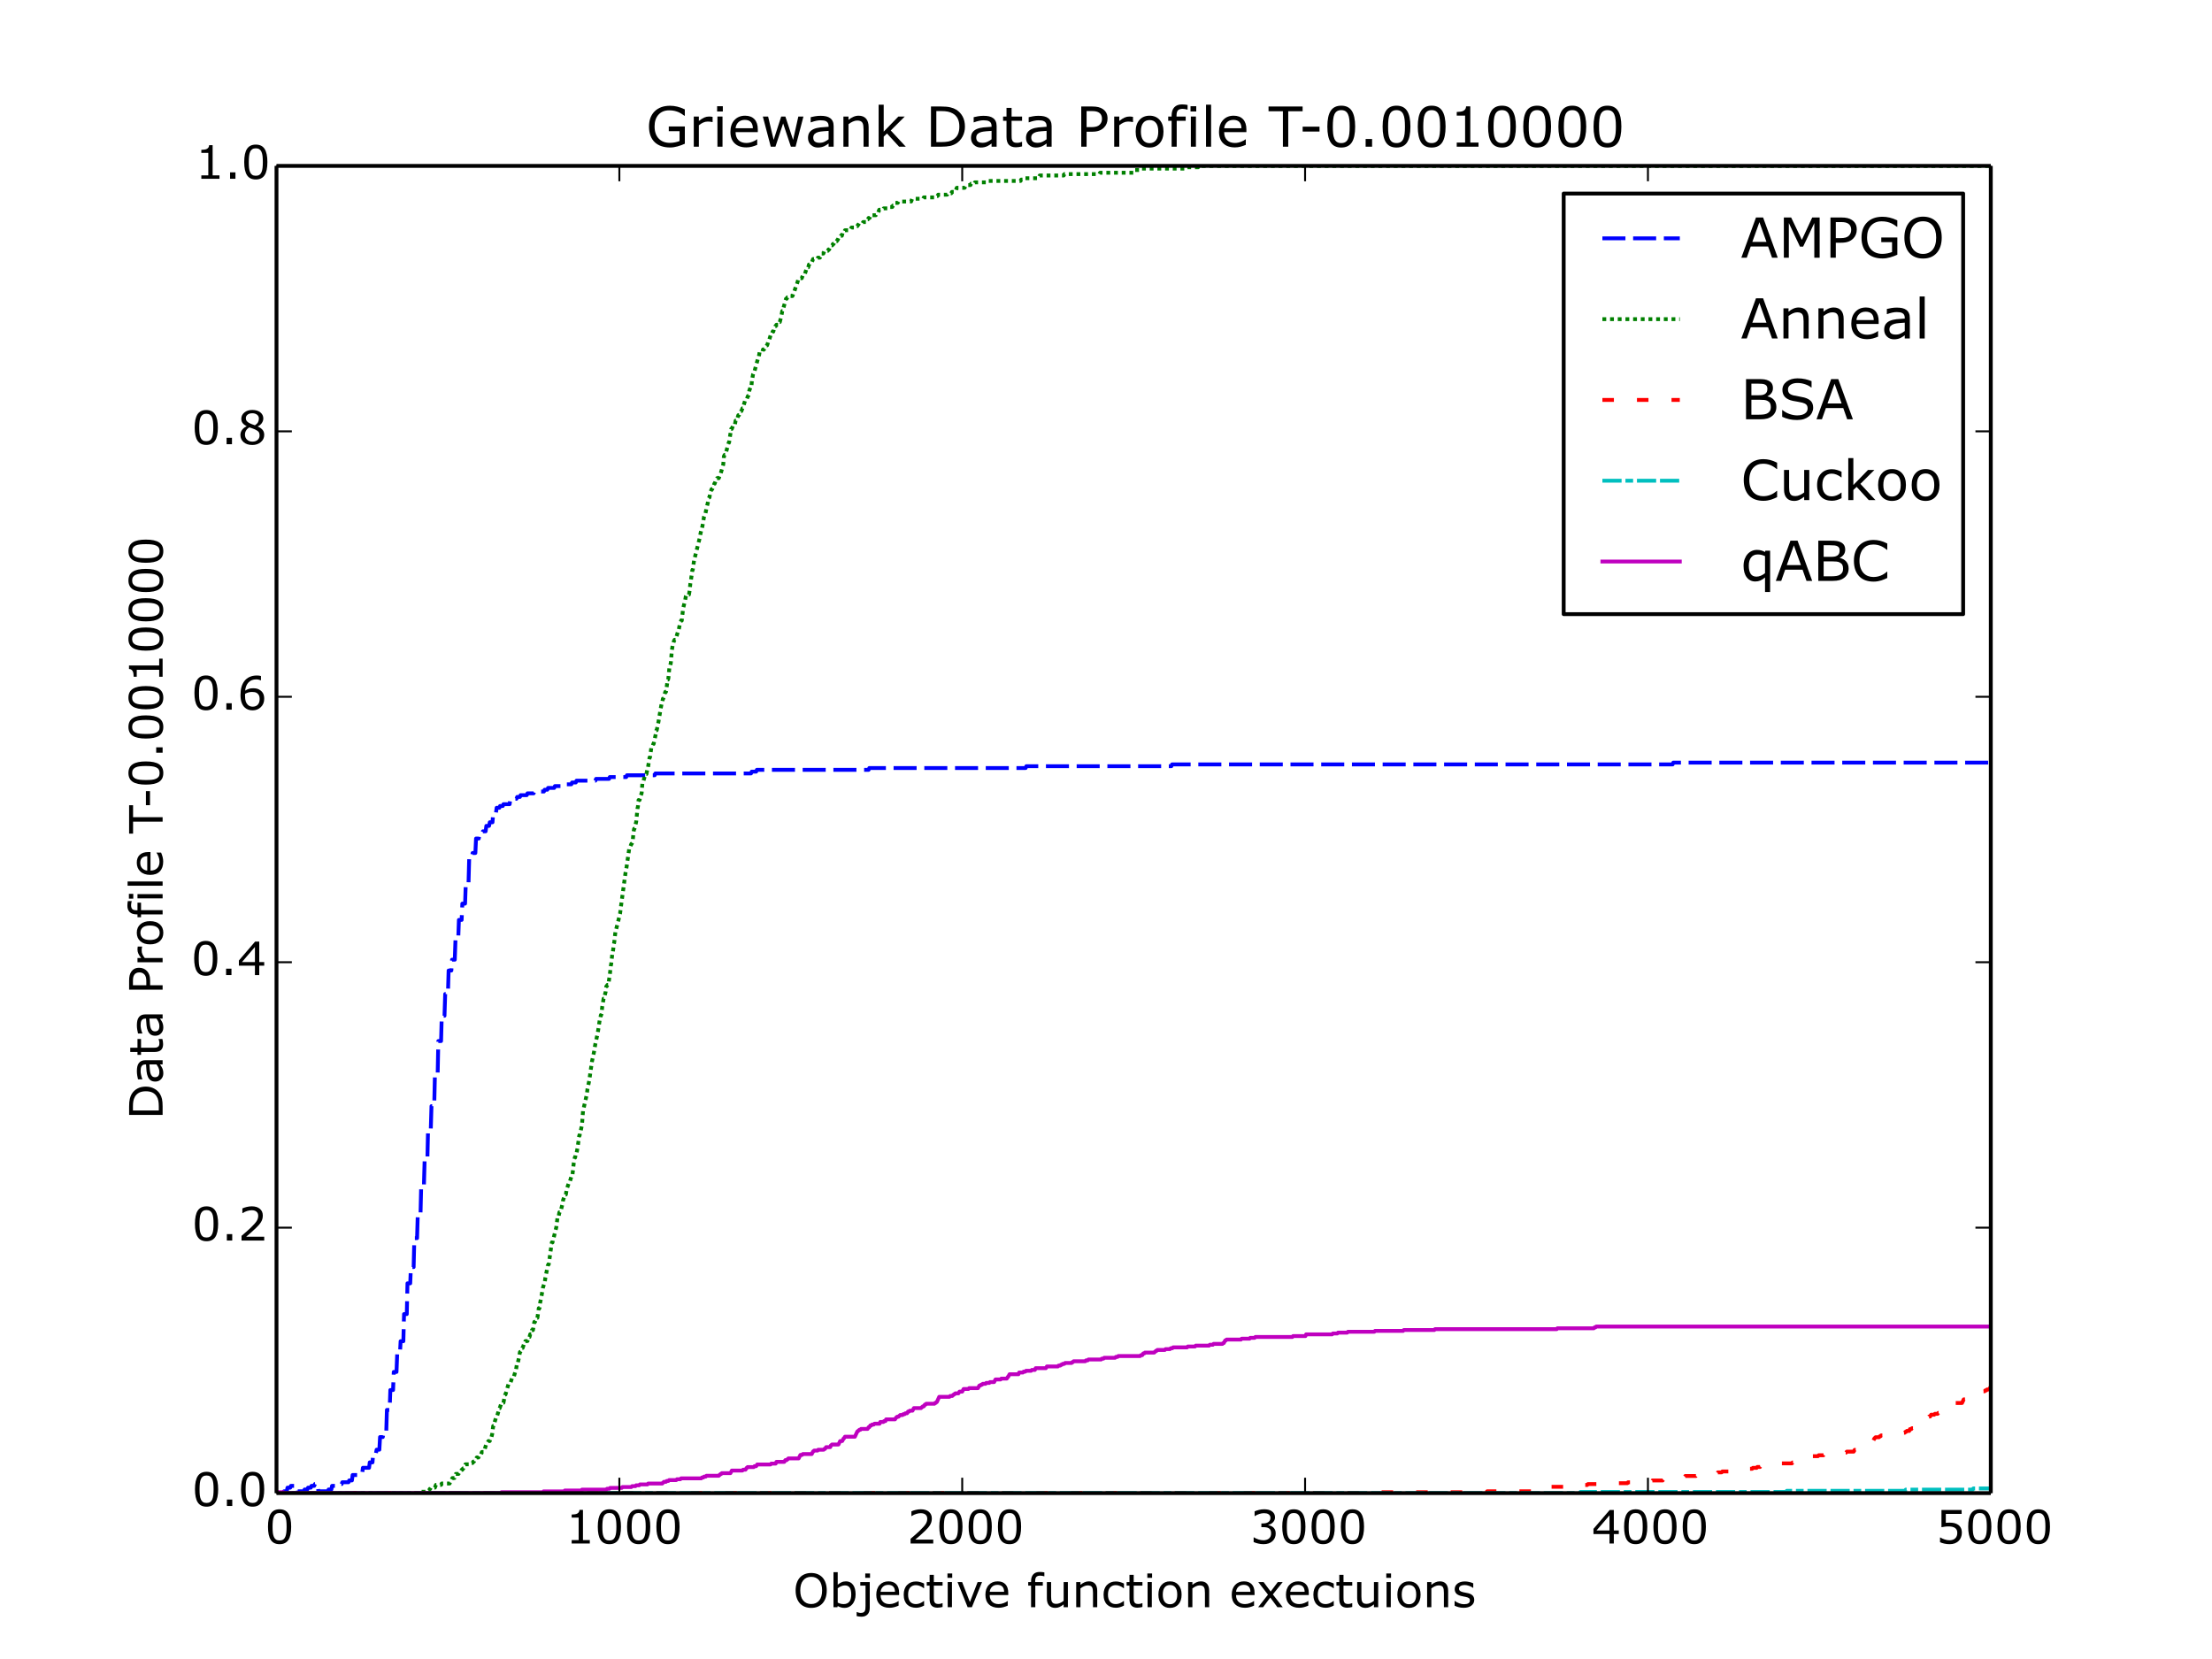 <?xml version="1.0" encoding="utf-8" standalone="no"?>
<!DOCTYPE svg PUBLIC "-//W3C//DTD SVG 1.1//EN"
  "http://www.w3.org/Graphics/SVG/1.1/DTD/svg11.dtd">
<!-- Created with matplotlib (http://matplotlib.org/) -->
<svg height="432pt" version="1.1" viewBox="0 0 576 432" width="576pt" xmlns="http://www.w3.org/2000/svg" xmlns:xlink="http://www.w3.org/1999/xlink">
 <defs>
  <style type="text/css">
*{stroke-linecap:butt;stroke-linejoin:round;}
  </style>
 </defs>
 <g id="figure_1">
  <g id="patch_1">
   <path d="
M0 432
L576 432
L576 0
L0 0
z
" style="fill:#ffffff;"/>
  </g>
  <g id="axes_1">
   <g id="patch_2">
    <path d="
M72 388.8
L518.4 388.8
L518.4 43.2
L72 43.2
z
" style="fill:#ffffff;"/>
   </g>
   <g id="line2d_1">
    <path clip-path="url(#p7ff5b81e1d)" d="
M72 388.8
L73.786 388.8
L73.964 388.329
L74.678 388.329
L74.857 387.387
L75.571 387.387
L75.75 386.917
L77.357 386.917
L77.535 388.329
L79.142 388.329
L79.321 387.858
L80.035 387.858
L80.214 387.387
L80.928 387.387
L81.107 386.917
L81.821 386.917
L81.999 386.446
L82.714 386.446
L82.892 388.329
L85.392 388.329
L85.571 387.858
L86.285 387.858
L86.463 386.917
L88.07 386.917
L88.249 386.446
L88.963 386.446
L89.142 385.975
L90.749 385.975
L90.927 385.504
L91.642 385.504
L91.82 384.092
L93.427 384.092
L93.606 383.621
L94.32 383.621
L94.499 382.208
L96.106 382.208
L96.284 380.796
L96.998 380.796
L97.177 378.441
L97.891 378.441
L98.07 377.5
L98.784 377.5
L98.963 374.204
L99.677 374.204
L99.855 373.262
L100.57 373.262
L100.748 367.141
L101.462 367.141
L101.641 361.962
L102.355 361.962
L102.534 357.253
L103.248 357.253
L103.427 352.545
L104.141 352.545
L104.319 349.249
L105.034 349.249
L105.212 342.186
L105.926 342.186
L106.105 334.182
L106.819 334.182
L106.998 329.944
L107.712 329.944
L107.891 322.411
L108.605 322.411
L108.783 316.29
L109.498 316.29
L109.676 308.756
L110.39 308.756
L110.569 302.165
L111.283 302.165
L111.462 294.16
L112.176 294.16
L112.355 288.039
L113.069 288.039
L113.247 280.035
L113.962 280.035
L114.14 271.089
L114.854 271.089
L115.033 264.497
L115.747 264.497
L115.926 258.847
L116.64 258.847
L116.819 252.726
L117.533 252.726
L117.711 249.901
L118.426 249.901
L118.604 244.722
L119.318 244.722
L119.497 239.542
L120.211 239.542
L120.39 235.305
L121.104 235.305
L121.283 230.125
L121.997 230.125
L122.175 223.534
L122.89 223.534
L123.068 222.121
L123.782 222.121
L123.961 218.354
L124.675 218.354
L124.854 216.942
L125.568 216.942
L125.747 216.471
L126.461 216.471
L126.639 215.058
L127.354 215.058
L127.532 214.117
L128.246 214.117
L128.425 211.762
L129.139 211.762
L129.318 210.35
L130.032 210.35
L130.211 209.879
L130.925 209.879
L131.103 209.408
L132.71 209.408
L132.889 207.996
L134.496 207.996
L134.675 207.525
L135.389 207.525
L135.567 207.054
L137.174 207.054
L137.353 206.583
L138.96 206.583
L139.139 206.112
L141.638 206.112
L141.817 205.641
L142.531 205.641
L142.71 205.171
L144.317 205.171
L144.495 204.7
L146.102 204.7
L146.281 204.229
L148.781 204.229
L148.959 203.758
L149.941 203.758
L150.12 203.287
L155.03 203.287
L155.209 202.816
L158.602 202.816
L158.78 202.346
L163.066 202.346
L163.244 201.875
L170.476 201.875
L170.654 201.404
L195.564 201.404
L195.742 200.933
L196.903 200.933
L197.081 200.462
L226.187 200.462
L226.365 199.991
L267.077 199.991
L267.255 199.52
L305.021 199.52
L305.199 199.05
L435.548 199.05
L435.727 198.579
L518.311 198.579
L518.311 198.579" style="fill:none;stroke:#0000ff;stroke-dasharray:6,2;stroke-dashoffset:0.0;"/>
   </g>
   <g id="line2d_2">
    <path clip-path="url(#p7ff5b81e1d)" d="
M72 388.8
L109.051 388.8
L109.23 388.443
L111.015 388.443
L111.194 388.087
L111.73 388.087
L111.908 387.73
L111.997 387.73
L112.176 387.373
L113.247 387.373
L113.515 386.66
L114.854 386.66
L115.033 386.303
L117.086 386.303
L117.444 385.233
L117.622 385.233
L117.801 384.877
L118.336 384.877
L118.693 383.807
L119.408 383.807
L119.586 383.45
L119.765 383.45
L119.943 383.093
L120.033 383.093
L120.211 382.737
L120.39 382.737
L120.568 382.38
L120.658 382.38
L120.925 381.667
L121.015 381.667
L121.193 381.31
L122.175 381.31
L122.354 380.954
L123.068 380.954
L123.247 380.597
L123.425 380.597
L123.693 379.884
L123.961 379.884
L124.14 379.527
L124.586 379.527
L124.854 378.814
L125.211 378.814
L125.479 378.1
L126.014 378.1
L126.639 375.96
L126.729 375.96
L126.907 375.604
L126.996 375.604
L127.175 375.247
L127.532 375.247
L127.711 374.534
L127.889 374.534
L128.157 373.464
L128.425 371.324
L128.514 371.324
L129.139 369.184
L129.318 369.184
L130.032 366.687
L130.121 366.687
L130.478 365.617
L130.746 365.617
L130.925 365.261
L131.103 365.261
L131.371 363.834
L131.55 363.121
L131.639 363.121
L132.443 360.267
L132.71 360.267
L132.889 359.911
L132.978 359.911
L133.335 358.841
L133.692 358.841
L134.228 357.058
L134.317 357.058
L134.585 355.274
L134.764 355.274
L135.21 353.134
L135.389 352.064
L135.478 352.064
L135.657 351.708
L135.746 351.708
L136.014 350.994
L136.103 350.994
L136.46 349.924
L136.639 349.924
L136.817 349.211
L137.353 349.211
L137.71 348.141
L137.889 348.141
L138.067 347.428
L138.335 347.428
L138.514 346.358
L138.781 346.358
L139.139 344.218
L139.317 344.218
L139.585 343.505
L139.674 343.505
L139.853 343.148
L139.942 343.148
L140.299 340.651
L140.478 340.651
L140.656 339.225
L141.013 337.441
L141.371 335.302
L141.728 334.232
L141.817 334.232
L141.996 332.805
L142.353 331.022
L142.62 329.595
L142.799 329.238
L142.888 329.238
L143.692 323.532
L143.87 323.532
L144.049 322.462
L144.138 322.462
L144.852 319.609
L145.031 318.182
L145.21 316.755
L145.477 316.755
L145.656 315.685
L145.745 315.685
L145.924 315.329
L146.013 315.329
L146.46 313.546
L146.638 312.476
L146.906 311.762
L146.995 311.762
L147.263 311.049
L147.352 311.049
L147.62 309.266
L147.709 309.266
L148.067 308.196
L148.245 308.196
L148.87 306.056
L149.049 306.056
L149.406 302.846
L149.674 301.419
L149.763 301.419
L149.941 300.349
L150.12 300.349
L150.388 298.923
L150.834 295.713
L150.924 295.713
L151.102 294.643
L151.191 294.643
L151.548 292.859
L151.816 289.293
L152.798 285.013
L152.977 283.586
L153.423 281.446
L154.138 276.453
L154.673 273.957
L155.03 271.817
L155.655 268.963
L156.191 265.397
L156.28 265.397
L156.459 264.327
L156.548 264.327
L156.637 263.97
L156.816 262.187
L157.173 260.047
L157.262 260.047
L157.709 258.264
L157.887 256.837
L157.977 256.837
L158.155 256.48
L158.423 256.48
L158.602 255.054
L158.78 253.984
L159.048 251.487
L159.137 251.131
L159.494 247.921
L159.584 247.921
L159.852 245.781
L159.941 245.424
L160.298 242.214
L160.387 242.214
L161.459 237.934
L161.726 235.794
L162.887 227.235
L163.155 225.808
L163.869 220.815
L164.048 220.458
L164.137 220.458
L164.405 219.745
L164.494 219.745
L164.762 219.032
L164.94 216.892
L165.119 215.822
L165.208 215.822
L165.655 214.038
L166.012 210.472
L166.101 210.115
L166.28 208.332
L166.548 208.332
L166.726 207.262
L166.815 207.262
L167.083 206.549
L167.262 204.052
L167.351 204.052
L168.065 201.555
L168.333 201.555
L168.601 200.129
L168.69 200.129
L169.137 197.276
L169.226 197.276
L169.315 196.919
L169.583 194.779
L169.762 194.422
L169.94 194.422
L170.119 193.709
L170.208 193.709
L170.744 191.212
L170.922 190.142
L171.012 190.142
L171.458 188.002
L171.815 185.863
L171.994 184.793
L172.261 183.366
L172.351 183.366
L172.619 181.939
L172.708 181.939
L173.244 180.156
L173.422 180.156
L173.868 176.946
L173.958 176.946
L174.047 176.589
L174.315 173.736
L174.404 173.736
L174.672 172.666
L174.94 169.456
L175.208 167.673
L175.297 167.673
L175.476 166.96
L175.654 166.603
L175.922 166.603
L176.636 164.107
L176.725 164.107
L176.993 162.68
L177.35 161.61
L177.529 161.61
L177.886 158.4
L178.422 156.26
L178.6 155.19
L178.779 154.833
L179.404 154.833
L179.582 153.763
L179.761 151.98
L179.94 150.91
L180.297 148.414
L180.386 148.414
L180.832 145.204
L180.922 145.204
L182.261 139.854
L182.439 138.784
L182.618 138.071
L182.707 138.071
L182.975 136.644
L183.332 134.504
L183.6 133.791
L183.689 133.791
L183.957 132.364
L184.314 130.937
L184.493 129.867
L184.671 129.511
L184.761 129.511
L184.939 128.084
L185.028 128.084
L185.296 127.371
L185.475 127.371
L185.743 126.658
L185.832 126.658
L186.011 125.944
L186.1 125.944
L186.457 124.874
L186.546 124.874
L186.725 124.518
L187.171 124.518
L187.439 123.804
L187.528 123.804
L188.332 120.951
L188.51 118.811
L188.689 118.454
L188.868 118.454
L189.76 115.245
L189.85 115.245
L190.385 111.678
L190.564 111.678
L190.832 110.965
L191.278 110.965
L191.367 110.608
L191.546 109.538
L191.814 109.538
L192.26 108.111
L192.439 108.111
L192.707 107.398
L192.796 107.398
L192.974 107.041
L193.064 107.041
L193.332 106.328
L193.421 106.328
L194.046 104.188
L194.224 104.188
L194.403 103.832
L194.492 103.832
L194.76 103.118
L194.849 103.118
L195.117 101.692
L195.385 100.978
L195.653 100.978
L195.831 98.482
L195.921 98.482
L196.099 97.412
L196.278 97.055
L196.367 97.055
L197.528 92.775
L197.617 92.775
L197.796 91.705
L198.51 91.705
L198.688 90.992
L198.956 90.992
L199.135 90.635
L199.224 90.635
L199.403 90.279
L199.492 90.279
L199.67 89.922
L199.76 89.922
L200.206 88.495
L200.295 88.495
L200.742 87.069
L201.01 87.069
L201.188 86.355
L201.367 86.355
L201.545 85.642
L201.635 85.642
L201.902 84.929
L201.992 84.929
L202.17 84.572
L202.706 84.572
L202.884 83.859
L203.063 83.859
L203.509 82.076
L203.688 81.006
L203.777 81.006
L204.67 77.796
L204.849 77.796
L205.027 77.439
L205.116 77.439
L205.295 77.082
L206.366 77.082
L206.724 76.012
L206.813 76.012
L207.348 74.229
L207.438 74.229
L207.973 72.446
L208.777 72.446
L209.045 71.733
L209.313 71.733
L209.491 71.376
L209.58 71.376
L210.027 69.949
L210.205 69.949
L210.384 69.593
L210.473 69.593
L210.652 68.879
L210.741 68.879
L210.92 68.523
L211.188 68.523
L211.366 68.166
L211.455 68.166
L211.723 67.453
L212.795 67.453
L212.973 67.096
L213.509 67.096
L213.687 66.739
L213.777 66.739
L213.955 66.026
L214.402 66.026
L214.669 65.313
L215.562 65.313
L215.741 64.956
L215.919 64.956
L216.098 64.599
L216.187 64.599
L216.455 63.886
L216.723 63.886
L216.901 63.529
L217.08 63.529
L217.348 62.816
L217.884 62.816
L218.062 62.459
L218.151 62.459
L218.419 61.746
L218.776 61.746
L218.955 61.389
L219.223 61.389
L219.401 60.676
L219.758 60.676
L220.026 59.963
L221.455 59.963
L221.723 59.249
L222.705 59.249
L222.883 58.893
L223.24 58.893
L223.419 58.536
L223.508 58.536
L223.687 58.18
L224.58 58.18
L224.758 57.823
L225.472 57.823
L225.74 57.11
L226.008 57.11
L226.187 56.753
L226.454 56.753
L226.633 56.04
L228.061 56.04
L228.24 55.683
L228.329 55.683
L228.508 55.326
L228.686 55.326
L228.954 54.613
L229.936 54.613
L230.115 54.256
L231.276 54.256
L231.454 53.9
L232.347 53.9
L232.525 53.543
L232.615 53.543
L232.793 53.186
L232.972 53.186
L233.15 52.83
L233.775 52.83
L233.954 52.473
L237.257 52.473
L237.525 51.76
L240.382 51.76
L240.561 51.403
L243.596 51.403
L243.775 51.046
L244.132 51.046
L244.31 50.69
L246.632 50.69
L246.81 50.333
L247.703 50.333
L247.882 49.977
L248.774 49.977
L249.132 48.907
L251.185 48.907
L251.364 48.55
L251.721 48.55
L251.899 48.193
L252.703 48.193
L252.881 47.837
L253.685 47.837
L253.863 47.48
L256.81 47.48
L256.988 47.123
L265.738 47.123
L265.916 46.767
L266.452 46.767
L266.63 46.41
L270.469 46.41
L270.737 45.697
L276.987 45.697
L277.165 45.34
L286.272 45.34
L286.451 44.983
L295.111 44.983
L295.379 44.27
L296.896 44.27
L297.075 43.913
L309.038 43.913
L309.217 43.557
L311.985 43.557
L312.163 43.2
L518.311 43.2
L518.311 43.2" style="fill:none;stroke:#008000;stroke-dasharray:1,1;stroke-dashoffset:0.0;"/>
   </g>
   <g id="line2d_3">
    <path clip-path="url(#p7ff5b81e1d)" d="
M72 388.565
L72.268 388.565
L72.446 388.8
L353.857 388.8
L354.036 388.565
L387.069 388.565
L387.248 388.331
L399.658 388.331
L399.925 387.862
L401.354 387.862
L401.532 387.627
L402.247 387.627
L402.425 387.392
L403.586 387.392
L403.764 387.158
L408.05 387.158
L408.228 386.923
L408.943 386.923
L409.121 386.688
L413.317 386.688
L413.496 386.454
L416.532 386.454
L416.71 386.219
L423.763 386.219
L423.942 385.985
L427.602 385.985
L427.781 385.75
L430.102 385.75
L430.281 385.515
L432.959 385.515
L433.138 385.281
L434.566 385.281
L434.745 385.046
L437.423 385.046
L437.602 384.811
L438.048 384.811
L438.227 384.577
L438.673 384.577
L438.852 384.342
L441.619 384.342
L441.798 384.108
L442.333 384.108
L442.512 383.873
L444.923 383.873
L445.101 383.638
L447.155 383.638
L447.333 383.404
L448.315 383.404
L448.494 383.169
L451.261 383.169
L451.44 382.934
L451.886 382.934
L452.065 382.7
L454.297 382.7
L454.476 382.465
L456.261 382.465
L456.44 382.231
L457.422 382.231
L457.6 381.996
L458.315 381.996
L458.493 381.761
L459.029 381.761
L459.207 381.527
L460.636 381.527
L460.814 381.292
L462.779 381.292
L462.957 381.057
L466.618 381.057
L466.796 380.823
L467.689 380.823
L467.868 380.588
L468.671 380.588
L468.85 380.354
L469.117 380.354
L469.296 380.119
L470.01 380.119
L470.189 379.884
L470.992 379.884
L471.171 379.65
L471.528 379.65
L471.707 379.415
L471.796 379.415
L471.974 379.18
L473.403 379.18
L473.581 378.946
L474.831 378.946
L475.01 378.711
L476.171 378.711
L476.349 378.477
L476.528 378.477
L476.706 378.242
L480.724 378.242
L480.902 378.007
L482.688 378.007
L482.956 377.538
L483.492 377.538
L483.67 377.303
L484.116 377.303
L484.384 376.834
L485.099 376.834
L485.277 376.6
L485.456 376.6
L485.634 376.365
L486.081 376.365
L486.259 376.13
L486.706 376.13
L486.973 375.661
L487.063 375.661
L487.331 375.192
L487.777 375.192
L488.134 374.488
L488.223 374.488
L488.402 374.253
L489.295 374.253
L489.473 374.019
L489.652 374.019
L489.83 373.784
L491.616 373.784
L491.795 373.549
L492.152 373.549
L492.33 373.315
L493.848 373.315
L494.027 373.08
L495.991 373.08
L496.169 372.846
L496.348 372.846
L496.526 372.611
L497.151 372.611
L497.33 372.142
L497.687 372.142
L497.866 371.907
L498.491 371.907
L498.669 371.673
L499.116 371.673
L499.294 371.203
L499.473 370.969
L499.562 370.969
L499.74 370.734
L500.187 370.734
L500.365 370.265
L500.544 370.265
L500.723 370.03
L500.812 370.03
L501.169 369.326
L502.062 369.326
L502.33 368.857
L502.597 368.857
L502.865 368.388
L503.669 368.388
L503.847 368.153
L504.562 368.153
L504.74 367.919
L504.829 367.919
L505.008 367.684
L506.079 367.684
L506.258 367.449
L506.526 367.449
L507.061 366.276
L507.329 366.276
L507.508 366.042
L507.597 366.042
L507.776 365.572
L507.954 365.338
L510.9 365.338
L511.347 364.399
L511.883 364.399
L512.24 363.695
L513.311 363.695
L513.579 363.226
L514.472 363.226
L514.65 362.991
L514.918 362.991
L515.097 362.757
L515.454 362.757
L515.632 362.522
L515.722 362.522
L515.9 362.288
L516.793 362.288
L516.972 362.053
L517.239 362.053
L517.418 361.818
L518.043 361.818
L518.311 361.114
L518.311 361.114" style="fill:none;stroke:#ff0000;stroke-dasharray:3,6;stroke-dashoffset:0.0;"/>
   </g>
   <g id="line2d_4">
    <path clip-path="url(#p7ff5b81e1d)" d="
M72 388.8
L411.353 388.8
L411.532 388.498
L465.1 388.498
L465.278 388.197
L496.08 388.197
L496.259 387.895
L513.668 387.895
L513.847 387.594
L518.311 387.594
L518.311 387.594" style="fill:none;stroke:#00bfbf;stroke-dasharray:5,1,2,1,5,1;stroke-dashoffset:0.0;"/>
   </g>
   <g id="line2d_5">
    <path clip-path="url(#p7ff5b81e1d)" d="
M72 388.8
L72.268 388.8
L72.446 388.574
L73.786 388.574
L73.964 388.8
L130.389 388.8
L130.568 388.574
L141.371 388.574
L141.549 388.348
L146.906 388.348
L147.084 388.122
L151.37 388.122
L151.548 387.896
L157.887 387.896
L158.066 387.671
L158.691 387.671
L158.869 387.445
L161.905 387.445
L162.084 387.219
L164.405 387.219
L164.583 386.993
L165.476 386.993
L165.655 386.767
L166.458 386.767
L166.637 386.541
L168.601 386.541
L168.78 386.315
L172.44 386.315
L172.619 386.089
L172.708 386.089
L172.886 385.864
L173.422 385.864
L173.601 385.638
L174.047 385.638
L174.226 385.412
L176.1 385.412
L176.279 385.186
L177.172 385.186
L177.35 384.96
L182.618 384.96
L182.796 384.734
L183.154 384.734
L183.332 384.508
L183.779 384.508
L183.957 384.282
L187.171 384.282
L187.35 384.056
L187.439 384.056
L187.618 383.831
L187.796 383.831
L187.975 383.605
L190.207 383.605
L190.564 382.927
L193.332 382.927
L193.51 382.701
L194.135 382.701
L194.403 382.249
L194.492 382.249
L194.671 382.024
L196.278 382.024
L196.456 381.798
L196.903 381.798
L197.171 381.346
L200.652 381.346
L200.831 381.12
L201.992 381.12
L202.17 380.668
L204.224 380.668
L204.492 380.216
L204.849 380.216
L205.027 379.991
L205.116 379.991
L205.295 379.765
L207.973 379.765
L208.42 378.861
L208.866 378.861
L209.045 378.635
L211.366 378.635
L211.723 377.958
L211.812 377.958
L211.991 377.732
L212.884 377.732
L213.062 377.506
L214.491 377.506
L214.669 377.28
L214.848 377.28
L215.116 376.828
L216.187 376.828
L216.366 376.376
L216.455 376.376
L216.634 376.151
L218.33 376.151
L218.776 375.247
L219.312 375.247
L219.669 374.569
L219.758 374.569
L220.026 374.118
L222.615 374.118
L223.24 372.762
L223.33 372.762
L223.508 372.536
L223.597 372.536
L223.776 372.311
L224.044 372.311
L224.222 372.085
L225.919 372.085
L226.187 371.633
L226.365 371.633
L226.633 371.181
L226.901 371.181
L227.079 370.955
L227.526 370.955
L227.704 370.729
L229.044 370.729
L229.222 370.278
L230.026 370.278
L230.204 370.052
L230.561 370.052
L230.74 369.6
L233.061 369.6
L233.329 369.148
L233.418 369.148
L233.597 368.922
L233.954 368.922
L234.132 368.696
L234.222 368.696
L234.4 368.471
L235.025 368.471
L235.204 368.245
L235.561 368.245
L235.74 368.019
L236.186 368.019
L236.454 367.567
L236.722 367.567
L236.9 367.341
L237.614 367.341
L237.972 366.664
L239.846 366.664
L240.025 366.438
L240.114 366.438
L240.293 366.212
L240.561 366.212
L240.828 365.76
L241.007 365.76
L241.186 365.534
L243.328 365.534
L243.507 365.308
L243.685 365.308
L243.864 365.082
L243.953 365.082
L244.578 363.727
L247.257 363.727
L247.435 363.501
L247.971 363.501
L248.149 363.275
L248.239 363.275
L248.417 363.049
L248.596 363.049
L248.774 362.824
L249.578 362.824
L249.846 362.372
L250.56 362.372
L250.917 361.694
L252.167 361.694
L252.346 361.468
L254.667 361.468
L255.024 360.791
L255.292 360.791
L255.47 360.565
L255.738 360.565
L255.917 360.339
L256.631 360.339
L256.81 360.113
L257.613 360.113
L257.792 359.887
L258.863 359.887
L259.22 359.209
L260.559 359.209
L260.738 358.984
L262.166 358.984
L262.434 358.532
L262.524 358.532
L262.881 357.854
L265.202 357.854
L265.38 357.402
L266.363 357.402
L266.541 357.176
L266.988 357.176
L267.166 356.951
L268.505 356.951
L268.684 356.725
L269.487 356.725
L269.666 356.273
L272.344 356.273
L272.612 355.821
L275.469 355.821
L275.648 355.595
L276.094 355.595
L276.273 355.369
L276.54 355.369
L276.719 355.144
L277.165 355.144
L277.344 354.918
L279.04 354.918
L279.219 354.692
L279.397 354.692
L279.576 354.466
L282.612 354.466
L282.79 354.24
L283.236 354.24
L283.415 354.014
L286.718 354.014
L286.897 353.788
L287.343 353.788
L287.522 353.562
L290.379 353.562
L290.557 353.336
L291.004 353.336
L291.182 353.111
L296.896 353.111
L297.075 352.885
L297.432 352.885
L297.7 352.433
L297.968 352.433
L298.146 352.207
L300.557 352.207
L300.735 351.981
L300.825 351.981
L301.003 351.755
L301.182 351.755
L301.36 351.529
L303.324 351.529
L303.503 351.304
L304.664 351.304
L304.842 351.078
L305.289 351.078
L305.467 350.852
L309.128 350.852
L309.306 350.626
L311.181 350.626
L311.36 350.4
L314.842 350.4
L315.02 350.174
L315.824 350.174
L316.002 349.948
L318.324 349.948
L318.502 349.722
L318.681 349.722
L319.038 349.045
L319.216 349.045
L319.395 348.819
L323.145 348.819
L323.323 348.593
L325.377 348.593
L325.555 348.367
L326.716 348.367
L326.894 348.141
L336.537 348.141
L336.715 347.915
L339.929 347.915
L340.108 347.464
L346.893 347.464
L347.072 347.238
L348.232 347.238
L348.411 347.012
L350.821 347.012
L351 346.786
L357.875 346.786
L358.053 346.56
L365.374 346.56
L365.553 346.334
L373.499 346.334
L373.677 346.108
L405.372 346.108
L405.55 345.882
L415.014 345.882
L415.192 345.656
L415.46 345.656
L415.639 345.431
L518.311 345.431
L518.311 345.431" style="fill:none;stroke:#bf00bf;stroke-linecap:square;"/>
   </g>
   <g id="matplotlib.axis_1">
    <g id="xtick_1">
     <g id="line2d_6">
      <defs>
       <path d="
M0 0
L0 -4" id="mc7db9fdffb" style="stroke:#000000;stroke-width:0.5;"/>
      </defs>
      <g>
       <use style="stroke:#000000;stroke-width:0.5;" x="72.0" xlink:href="#mc7db9fdffb" y="388.8"/>
      </g>
     </g>
     <g id="line2d_7">
      <defs>
       <path d="
M0 0
L0 4" id="m5a7d422ac3" style="stroke:#000000;stroke-width:0.5;"/>
      </defs>
      <g>
       <use style="stroke:#000000;stroke-width:0.5;" x="72.0" xlink:href="#m5a7d422ac3" y="43.2"/>
      </g>
     </g>
     <g id="text_1">
      <!-- 0 -->
      <defs>
       <path d="
M56.984 36.375
Q56.984 16.797 50.859 7.641
Q44.734 -1.516 31.844 -1.516
Q18.75 -1.516 12.719 7.766
Q6.688 17.047 6.688 36.281
Q6.688 55.672 12.781 64.922
Q18.891 74.172 31.844 74.172
Q44.922 74.172 50.953 64.766
Q56.984 55.375 56.984 36.375
M44.141 14.203
Q45.844 18.172 46.453 23.516
Q47.078 28.859 47.078 36.375
Q47.078 43.797 46.453 49.266
Q45.844 54.734 44.094 58.547
Q42.391 62.312 39.422 64.203
Q36.469 66.109 31.844 66.109
Q27.25 66.109 24.234 64.203
Q21.234 62.312 19.484 58.453
Q17.828 54.828 17.219 49.016
Q16.609 43.219 16.609 36.281
Q16.609 28.656 17.141 23.531
Q17.672 18.406 19.438 14.359
Q21.047 10.547 24 8.547
Q26.953 6.547 31.844 6.547
Q36.422 6.547 39.453 8.453
Q42.484 10.359 44.141 14.203" id="Verdana-30"/>
      </defs>
      <g transform="translate(68.982 401.918)scale(0.12 -0.12)">
       <use xlink:href="#Verdana-30"/>
      </g>
     </g>
    </g>
    <g id="xtick_2">
     <g id="line2d_8">
      <g>
       <use style="stroke:#000000;stroke-width:0.5;" x="161.28" xlink:href="#mc7db9fdffb" y="388.8"/>
      </g>
     </g>
     <g id="line2d_9">
      <g>
       <use style="stroke:#000000;stroke-width:0.5;" x="161.28" xlink:href="#m5a7d422ac3" y="43.2"/>
      </g>
     </g>
     <g id="text_2">
      <!-- 1000 -->
      <defs>
       <path d="
M52.938 0
L13.578 0
L13.578 7.422
L28.719 7.422
L28.719 56.156
L13.578 56.156
L13.578 62.797
Q16.656 62.797 20.172 63.297
Q23.688 63.812 25.484 64.797
Q27.734 66.016 29.031 67.891
Q30.328 69.781 30.516 72.953
L38.094 72.953
L38.094 7.422
L52.938 7.422
z
" id="Verdana-31"/>
      </defs>
      <g transform="translate(147.232 401.918)scale(0.12 -0.12)">
       <use xlink:href="#Verdana-31"/>
       <use x="63.574" xlink:href="#Verdana-30"/>
       <use x="127.148" xlink:href="#Verdana-30"/>
       <use x="190.723" xlink:href="#Verdana-30"/>
      </g>
     </g>
    </g>
    <g id="xtick_3">
     <g id="line2d_10">
      <g>
       <use style="stroke:#000000;stroke-width:0.5;" x="250.56" xlink:href="#mc7db9fdffb" y="388.8"/>
      </g>
     </g>
     <g id="line2d_11">
      <g>
       <use style="stroke:#000000;stroke-width:0.5;" x="250.56" xlink:href="#m5a7d422ac3" y="43.2"/>
      </g>
     </g>
     <g id="text_3">
      <!-- 2000 -->
      <defs>
       <path d="
M57.078 0
L7.859 0
L7.859 10.203
Q12.984 14.594 18.141 18.984
Q23.297 23.391 27.734 27.734
Q37.109 36.812 40.578 42.156
Q44.047 47.516 44.047 53.719
Q44.047 59.375 40.312 62.562
Q36.578 65.766 29.891 65.766
Q25.438 65.766 20.266 64.203
Q15.094 62.641 10.156 59.422
L9.672 59.422
L9.672 69.672
Q13.141 71.391 18.922 72.797
Q24.703 74.219 30.125 74.219
Q41.312 74.219 47.656 68.812
Q54 63.422 54 54.203
Q54 50.047 52.953 46.453
Q51.906 42.875 49.859 39.656
Q47.953 36.625 45.391 33.688
Q42.828 30.766 39.156 27.203
Q33.938 22.078 28.359 17.266
Q22.797 12.453 17.969 8.344
L57.078 8.344
z
" id="Verdana-32"/>
      </defs>
      <g transform="translate(236.168 401.918)scale(0.12 -0.12)">
       <use xlink:href="#Verdana-32"/>
       <use x="63.574" xlink:href="#Verdana-30"/>
       <use x="127.148" xlink:href="#Verdana-30"/>
       <use x="190.723" xlink:href="#Verdana-30"/>
      </g>
     </g>
    </g>
    <g id="xtick_4">
     <g id="line2d_12">
      <g>
       <use style="stroke:#000000;stroke-width:0.5;" x="339.84" xlink:href="#mc7db9fdffb" y="388.8"/>
      </g>
     </g>
     <g id="line2d_13">
      <g>
       <use style="stroke:#000000;stroke-width:0.5;" x="339.84" xlink:href="#m5a7d422ac3" y="43.2"/>
      </g>
     </g>
     <g id="text_4">
      <!-- 3000 -->
      <defs>
       <path d="
M50.688 35.016
Q53.031 32.906 54.547 29.734
Q56.062 26.562 56.062 21.531
Q56.062 16.547 54.25 12.391
Q52.438 8.25 49.172 5.172
Q45.516 1.766 40.547 0.125
Q35.594 -1.516 29.688 -1.516
Q23.641 -1.516 17.781 -0.062
Q11.922 1.375 8.156 3.078
L8.156 13.281
L8.891 13.281
Q13.031 10.547 18.641 8.734
Q24.266 6.938 29.5 6.938
Q32.562 6.938 36.031 7.953
Q39.5 8.984 41.656 10.984
Q43.891 13.141 44.984 15.719
Q46.094 18.312 46.094 22.266
Q46.094 26.172 44.844 28.734
Q43.609 31.297 41.406 32.766
Q39.203 34.281 36.078 34.844
Q32.953 35.406 29.344 35.406
L24.953 35.406
L24.953 43.5
L28.375 43.5
Q35.797 43.5 40.203 46.594
Q44.625 49.703 44.625 55.672
Q44.625 58.297 43.5 60.266
Q42.391 62.25 40.375 63.531
Q38.281 64.797 35.891 65.281
Q33.5 65.766 30.469 65.766
Q25.828 65.766 20.594 64.109
Q15.375 62.453 10.75 59.422
L10.25 59.422
L10.25 69.625
Q13.719 71.344 19.5 72.781
Q25.297 74.219 30.719 74.219
Q36.031 74.219 40.078 73.234
Q44.141 72.266 47.406 70.125
Q50.922 67.781 52.734 64.453
Q54.547 61.141 54.547 56.688
Q54.547 50.641 50.266 46.125
Q46 41.609 40.188 40.438
L40.188 39.75
Q42.531 39.359 45.547 38.109
Q48.578 36.859 50.688 35.016" id="Verdana-33"/>
      </defs>
      <g transform="translate(325.466 401.918)scale(0.12 -0.12)">
       <use xlink:href="#Verdana-33"/>
       <use x="63.574" xlink:href="#Verdana-30"/>
       <use x="127.148" xlink:href="#Verdana-30"/>
       <use x="190.723" xlink:href="#Verdana-30"/>
      </g>
     </g>
    </g>
    <g id="xtick_5">
     <g id="line2d_14">
      <g>
       <use style="stroke:#000000;stroke-width:0.5;" x="429.12" xlink:href="#mc7db9fdffb" y="388.8"/>
      </g>
     </g>
     <g id="line2d_15">
      <g>
       <use style="stroke:#000000;stroke-width:0.5;" x="429.12" xlink:href="#m5a7d422ac3" y="43.2"/>
      </g>
     </g>
     <g id="text_5">
      <!-- 4000 -->
      <defs>
       <path d="
M58.734 20.453
L47.953 20.453
L47.953 0
L38.578 0
L38.578 20.453
L3.766 20.453
L3.766 31.688
L38.969 72.703
L47.953 72.703
L47.953 28.266
L58.734 28.266
z

M38.578 28.266
L38.578 61.078
L10.406 28.266
z
" id="Verdana-34"/>
      </defs>
      <g transform="translate(414.483 401.918)scale(0.12 -0.12)">
       <use xlink:href="#Verdana-34"/>
       <use x="63.574" xlink:href="#Verdana-30"/>
       <use x="127.148" xlink:href="#Verdana-30"/>
       <use x="190.723" xlink:href="#Verdana-30"/>
      </g>
     </g>
    </g>
    <g id="xtick_6">
     <g id="line2d_16">
      <g>
       <use style="stroke:#000000;stroke-width:0.5;" x="518.4" xlink:href="#mc7db9fdffb" y="388.8"/>
      </g>
     </g>
     <g id="line2d_17">
      <g>
       <use style="stroke:#000000;stroke-width:0.5;" x="518.4" xlink:href="#m5a7d422ac3" y="43.2"/>
      </g>
     </g>
     <g id="text_6">
      <!-- 5000 -->
      <defs>
       <path d="
M56.5 23.094
Q56.5 18.016 54.641 13.375
Q52.781 8.734 49.562 5.562
Q46.047 2.156 41.188 0.312
Q36.328 -1.516 29.938 -1.516
Q23.969 -1.516 18.453 -0.266
Q12.938 0.984 9.125 2.734
L9.125 13.031
L9.812 13.031
Q13.812 10.5 19.188 8.719
Q24.562 6.938 29.734 6.938
Q33.203 6.938 36.453 7.906
Q39.703 8.891 42.234 11.328
Q44.391 13.422 45.484 16.344
Q46.578 19.281 46.578 23.141
Q46.578 26.906 45.281 29.484
Q44 32.078 41.703 33.641
Q39.156 35.5 35.516 36.25
Q31.891 37.016 27.391 37.016
Q23.094 37.016 19.109 36.422
Q15.141 35.844 12.25 35.25
L12.25 72.703
L56 72.703
L56 64.156
L21.688 64.156
L21.688 44.828
Q23.781 45.016 25.969 45.109
Q28.172 45.219 29.781 45.219
Q35.688 45.219 40.125 44.219
Q44.578 43.219 48.297 40.672
Q52.203 37.984 54.344 33.734
Q56.5 29.5 56.5 23.094" id="Verdana-35"/>
      </defs>
      <g transform="translate(504.084 401.918)scale(0.12 -0.12)">
       <use xlink:href="#Verdana-35"/>
       <use x="63.574" xlink:href="#Verdana-30"/>
       <use x="127.148" xlink:href="#Verdana-30"/>
       <use x="190.723" xlink:href="#Verdana-30"/>
      </g>
     </g>
    </g>
    <g id="text_7">
     <!-- Objective function exectuions -->
     <defs>
      <path d="
M37.359 0.484
Q34.766 -0.203 31.703 -0.641
Q28.656 -1.078 26.266 -1.078
Q17.922 -1.078 13.578 3.406
Q9.234 7.906 9.234 17.828
L9.234 46.828
L3.031 46.828
L3.031 54.547
L9.234 54.547
L9.234 70.219
L18.406 70.219
L18.406 54.547
L37.359 54.547
L37.359 46.828
L18.406 46.828
L18.406 21.969
Q18.406 17.672 18.594 15.25
Q18.797 12.844 19.969 10.75
Q21.047 8.797 22.922 7.891
Q24.812 6.984 28.656 6.984
Q30.906 6.984 33.344 7.641
Q35.797 8.297 36.859 8.734
L37.359 8.734
z
" id="Verdana-74"/>
      <path d="
M56.203 54.547
L34.125 0
L24.906 0
L2.984 54.547
L12.938 54.547
L29.828 11.141
L46.578 54.547
z
" id="Verdana-76"/>
      <path d="
M26.031 63.672
L15.672 63.672
L15.672 73.188
L26.031 73.188
z

M25.438 -1.312
Q25.438 -10.891 20.547 -15.766
Q15.672 -20.656 7.469 -20.656
Q5.516 -20.656 2.312 -20.266
Q-0.875 -19.875 -3.031 -19.281
L-3.031 -10.547
L-2.547 -10.547
Q-1.172 -11.078 1.141 -11.766
Q3.469 -12.453 5.672 -12.453
Q9.188 -12.453 11.328 -11.469
Q13.484 -10.5 14.547 -8.547
Q15.625 -6.594 15.938 -3.828
Q16.266 -1.078 16.266 2.875
L16.266 46.828
L4.891 46.828
L4.891 54.547
L25.438 54.547
z
" id="Verdana-6a"/>
      <path d="
M63.969 64.359
Q68.406 59.469 70.766 52.391
Q73.141 45.312 73.141 36.328
Q73.141 27.344 70.719 20.234
Q68.312 13.141 63.969 8.406
Q59.469 3.469 53.344 0.969
Q47.219 -1.516 39.359 -1.516
Q31.688 -1.516 25.406 1.016
Q19.141 3.562 14.75 8.406
Q10.359 13.234 7.984 20.266
Q5.609 27.297 5.609 36.328
Q5.609 45.219 7.953 52.266
Q10.297 59.328 14.797 64.359
Q19.094 69.141 25.469 71.672
Q31.844 74.219 39.359 74.219
Q47.172 74.219 53.391 71.656
Q59.625 69.094 63.969 64.359
M63.094 36.328
Q63.094 50.484 56.734 58.172
Q50.391 65.875 39.406 65.875
Q28.328 65.875 22 58.172
Q15.672 50.484 15.672 36.328
Q15.672 22.016 22.109 14.422
Q28.562 6.844 39.406 6.844
Q50.25 6.844 56.672 14.422
Q63.094 22.016 63.094 36.328" id="Verdana-4f"/>
      <path d="
M54.25 0
L45.062 0
L45.062 6.062
Q40.438 2.391 36.188 0.438
Q31.938 -1.516 26.812 -1.516
Q18.219 -1.516 13.422 3.734
Q8.641 8.984 8.641 19.141
L8.641 54.547
L17.828 54.547
L17.828 23.484
Q17.828 19.344 18.219 16.375
Q18.609 13.422 19.875 11.328
Q21.188 9.188 23.281 8.203
Q25.391 7.234 29.391 7.234
Q32.953 7.234 37.172 9.078
Q41.406 10.938 45.062 13.812
L45.062 54.547
L54.25 54.547
z
" id="Verdana-75"/>
      <path d="
M48 15.719
Q48 8.25 41.812 3.469
Q35.641 -1.312 24.953 -1.312
Q18.891 -1.312 13.844 0.125
Q8.797 1.562 5.375 3.266
L5.375 13.578
L5.859 13.578
Q10.203 10.297 15.516 8.375
Q20.844 6.453 25.734 6.453
Q31.781 6.453 35.203 8.406
Q38.625 10.359 38.625 14.547
Q38.625 17.781 36.766 19.438
Q34.906 21.094 29.641 22.266
Q27.688 22.703 24.531 23.281
Q21.391 23.875 18.797 24.562
Q11.625 26.469 8.609 30.156
Q5.609 33.844 5.609 39.203
Q5.609 42.578 7 45.547
Q8.406 48.531 11.234 50.875
Q13.969 53.172 18.188 54.516
Q22.406 55.859 27.641 55.859
Q32.516 55.859 37.516 54.656
Q42.531 53.469 45.844 51.766
L45.844 41.938
L45.359 41.938
Q41.844 44.531 36.812 46.312
Q31.781 48.094 26.953 48.094
Q21.922 48.094 18.453 46.156
Q14.984 44.234 14.984 40.438
Q14.984 37.062 17.094 35.359
Q19.141 33.641 23.734 32.562
Q26.266 31.984 29.406 31.391
Q32.562 30.812 34.672 30.328
Q41.062 28.859 44.531 25.297
Q48 21.688 48 15.719" id="Verdana-73"/>
      <path d="
M56.25 0
L44.672 0
L29.203 20.953
L13.625 0
L2.938 0
L24.219 27.203
L3.125 54.547
L14.703 54.547
L30.078 33.938
L45.516 54.547
L56.25 54.547
L34.812 27.688
z
" id="Verdana-78"/>
      <path id="Verdana-20"/>
      <path d="
M38.375 67.094
L37.891 67.094
Q36.375 67.531 33.938 67.984
Q31.5 68.453 29.641 68.453
Q23.734 68.453 21.062 65.844
Q18.406 63.234 18.406 56.391
L18.406 54.547
L34.969 54.547
L34.969 46.828
L18.703 46.828
L18.703 0
L9.516 0
L9.516 46.828
L3.328 46.828
L3.328 54.547
L9.516 54.547
L9.516 56.344
Q9.516 66.062 14.344 71.266
Q19.188 76.469 28.328 76.469
Q31.391 76.469 33.859 76.172
Q36.328 75.875 38.375 75.484
z
" id="Verdana-66"/>
      <path d="
M55.516 27.25
Q55.516 13.922 48.672 6.203
Q41.844 -1.516 30.375 -1.516
Q18.797 -1.516 11.984 6.203
Q5.172 13.922 5.172 27.25
Q5.172 40.578 11.984 48.312
Q18.797 56.062 30.375 56.062
Q41.844 56.062 48.672 48.312
Q55.516 40.578 55.516 27.25
M46.047 27.25
Q46.047 37.844 41.891 42.984
Q37.75 48.141 30.375 48.141
Q22.906 48.141 18.781 42.984
Q14.656 37.844 14.656 27.25
Q14.656 17 18.797 11.688
Q22.953 6.391 30.375 6.391
Q37.703 6.391 41.875 11.641
Q46.047 16.891 46.047 27.25" id="Verdana-6f"/>
      <path d="
M57.031 27.688
Q57.031 20.844 55.094 15.375
Q53.172 9.906 49.906 6.203
Q46.438 2.344 42.281 0.406
Q38.141 -1.516 33.156 -1.516
Q28.516 -1.516 25.047 -0.406
Q21.578 0.688 18.219 2.547
L17.625 0
L9.031 0
L9.031 75.984
L18.219 75.984
L18.219 48.828
Q22.078 52 26.422 54.031
Q30.766 56.062 36.188 56.062
Q45.844 56.062 51.438 48.641
Q57.031 41.219 57.031 27.688
M47.562 27.438
Q47.562 37.203 44.328 42.25
Q41.109 47.312 33.938 47.312
Q29.938 47.312 25.828 45.578
Q21.734 43.844 18.219 41.109
L18.219 9.859
Q22.125 8.109 24.922 7.422
Q27.734 6.734 31.297 6.734
Q38.922 6.734 43.234 11.734
Q47.562 16.75 47.562 27.438" id="Verdana-62"/>
      <path d="
M49.359 3.422
Q44.781 1.219 40.656 0
Q36.531 -1.219 31.891 -1.219
Q25.984 -1.219 21.047 0.516
Q16.109 2.25 12.594 5.766
Q9.031 9.281 7.078 14.641
Q5.125 20.016 5.125 27.203
Q5.125 40.578 12.469 48.188
Q19.828 55.812 31.891 55.812
Q36.578 55.812 41.094 54.484
Q45.609 53.172 49.359 51.266
L49.359 41.062
L48.875 41.062
Q44.672 44.344 40.203 46.094
Q35.75 47.859 31.5 47.859
Q23.688 47.859 19.172 42.609
Q14.656 37.359 14.656 27.203
Q14.656 17.328 19.062 12.031
Q23.484 6.734 31.5 6.734
Q34.281 6.734 37.156 7.469
Q40.047 8.203 42.328 9.375
Q44.344 10.406 46.094 11.547
Q47.859 12.703 48.875 13.531
L49.359 13.531
z
" id="Verdana-63"/>
      <path d="
M54.641 0
L45.453 0
L45.453 31.062
Q45.453 34.812 45.016 38.109
Q44.578 41.406 43.406 43.266
Q42.188 45.312 39.891 46.312
Q37.594 47.312 33.938 47.312
Q30.172 47.312 26.062 45.453
Q21.969 43.609 18.219 40.719
L18.219 0
L9.031 0
L9.031 54.547
L18.219 54.547
L18.219 48.484
Q22.516 52.047 27.094 54.047
Q31.688 56.062 36.531 56.062
Q45.359 56.062 50 50.734
Q54.641 45.406 54.641 35.406
z
" id="Verdana-6e"/>
      <path d="
M54.688 26.312
L14.5 26.312
Q14.5 21.297 16.016 17.547
Q17.531 13.812 20.172 11.422
Q22.703 9.078 26.188 7.906
Q29.688 6.734 33.891 6.734
Q39.453 6.734 45.094 8.953
Q50.734 11.188 53.125 13.328
L53.609 13.328
L53.609 3.328
Q48.969 1.375 44.141 0.047
Q39.312 -1.266 33.984 -1.266
Q20.406 -1.266 12.781 6.078
Q5.172 13.422 5.172 26.953
Q5.172 40.328 12.469 48.188
Q19.781 56.062 31.688 56.062
Q42.719 56.062 48.703 49.609
Q54.688 43.172 54.688 31.297
z

M45.75 33.344
Q45.703 40.578 42.109 44.531
Q38.531 48.484 31.203 48.484
Q23.828 48.484 19.453 44.141
Q15.094 39.797 14.5 33.344
z
" id="Verdana-65"/>
      <path d="
M18.891 63.672
L8.547 63.672
L8.547 73.188
L18.891 73.188
z

M18.312 0
L9.125 0
L9.125 54.547
L18.312 54.547
z
" id="Verdana-69"/>
     </defs>
     <g transform="translate(206.508 418.509)scale(0.12 -0.12)">
      <use xlink:href="#Verdana-4f"/>
      <use x="78.711" xlink:href="#Verdana-62"/>
      <use x="141.016" xlink:href="#Verdana-6a"/>
      <use x="175.439" xlink:href="#Verdana-65"/>
      <use x="235.01" xlink:href="#Verdana-63"/>
      <use x="287.109" xlink:href="#Verdana-74"/>
      <use x="326.514" xlink:href="#Verdana-69"/>
      <use x="353.955" xlink:href="#Verdana-76"/>
      <use x="412.26" xlink:href="#Verdana-65"/>
      <use x="471.83" xlink:href="#Verdana-20"/>
      <use x="506.986" xlink:href="#Verdana-66"/>
      <use x="542.143" xlink:href="#Verdana-75"/>
      <use x="605.424" xlink:href="#Verdana-6e"/>
      <use x="668.705" xlink:href="#Verdana-63"/>
      <use x="720.805" xlink:href="#Verdana-74"/>
      <use x="760.209" xlink:href="#Verdana-69"/>
      <use x="787.65" xlink:href="#Verdana-6f"/>
      <use x="848.344" xlink:href="#Verdana-6e"/>
      <use x="911.625" xlink:href="#Verdana-20"/>
      <use x="946.781" xlink:href="#Verdana-65"/>
      <use x="1006.352" xlink:href="#Verdana-78"/>
      <use x="1064.406" xlink:href="#Verdana-65"/>
      <use x="1123.977" xlink:href="#Verdana-63"/>
      <use x="1176.076" xlink:href="#Verdana-74"/>
      <use x="1215.48" xlink:href="#Verdana-75"/>
      <use x="1278.762" xlink:href="#Verdana-69"/>
      <use x="1306.203" xlink:href="#Verdana-6f"/>
      <use x="1366.896" xlink:href="#Verdana-6e"/>
      <use x="1430.178" xlink:href="#Verdana-73"/>
     </g>
    </g>
   </g>
   <g id="matplotlib.axis_2">
    <g id="ytick_1">
     <g id="line2d_18">
      <defs>
       <path d="
M0 0
L4 0" id="md7965d1ba0" style="stroke:#000000;stroke-width:0.5;"/>
      </defs>
      <g>
       <use style="stroke:#000000;stroke-width:0.5;" x="72.0" xlink:href="#md7965d1ba0" y="388.8"/>
      </g>
     </g>
     <g id="line2d_19">
      <defs>
       <path d="
M0 0
L-4 0" id="md9a1c1a7cd" style="stroke:#000000;stroke-width:0.5;"/>
      </defs>
      <g>
       <use style="stroke:#000000;stroke-width:0.5;" x="518.4" xlink:href="#md9a1c1a7cd" y="388.8"/>
      </g>
     </g>
     <g id="text_8">
      <!-- 0.0 -->
      <defs>
       <path d="
M24.031 0
L12.359 0
L12.359 13.922
L24.031 13.922
z
" id="Verdana-2e"/>
      </defs>
      <g transform="translate(49.97 392.152)scale(0.12 -0.12)">
       <use xlink:href="#Verdana-30"/>
       <use x="63.574" xlink:href="#Verdana-2e"/>
       <use x="99.951" xlink:href="#Verdana-30"/>
      </g>
     </g>
    </g>
    <g id="ytick_2">
     <g id="line2d_20">
      <g>
       <use style="stroke:#000000;stroke-width:0.5;" x="72.0" xlink:href="#md7965d1ba0" y="319.68"/>
      </g>
     </g>
     <g id="line2d_21">
      <g>
       <use style="stroke:#000000;stroke-width:0.5;" x="518.4" xlink:href="#md9a1c1a7cd" y="319.68"/>
      </g>
     </g>
     <g id="text_9">
      <!-- 0.2 -->
      <g transform="translate(49.959 323.032)scale(0.12 -0.12)">
       <use xlink:href="#Verdana-30"/>
       <use x="63.574" xlink:href="#Verdana-2e"/>
       <use x="99.951" xlink:href="#Verdana-32"/>
      </g>
     </g>
    </g>
    <g id="ytick_3">
     <g id="line2d_22">
      <g>
       <use style="stroke:#000000;stroke-width:0.5;" x="72.0" xlink:href="#md7965d1ba0" y="250.56"/>
      </g>
     </g>
     <g id="line2d_23">
      <g>
       <use style="stroke:#000000;stroke-width:0.5;" x="518.4" xlink:href="#md9a1c1a7cd" y="250.56"/>
      </g>
     </g>
     <g id="text_10">
      <!-- 0.4 -->
      <g transform="translate(49.76 253.912)scale(0.12 -0.12)">
       <use xlink:href="#Verdana-30"/>
       <use x="63.574" xlink:href="#Verdana-2e"/>
       <use x="99.951" xlink:href="#Verdana-34"/>
      </g>
     </g>
    </g>
    <g id="ytick_4">
     <g id="line2d_24">
      <g>
       <use style="stroke:#000000;stroke-width:0.5;" x="72.0" xlink:href="#md7965d1ba0" y="181.44"/>
      </g>
     </g>
     <g id="line2d_25">
      <g>
       <use style="stroke:#000000;stroke-width:0.5;" x="518.4" xlink:href="#md9a1c1a7cd" y="181.44"/>
      </g>
     </g>
     <g id="text_11">
      <!-- 0.6 -->
      <defs>
       <path d="
M58.156 23.578
Q58.156 12.5 50.859 5.484
Q43.562 -1.516 32.953 -1.516
Q27.594 -1.516 23.188 0.141
Q18.797 1.812 15.438 5.078
Q11.234 9.125 8.953 15.812
Q6.688 22.516 6.688 31.938
Q6.688 41.609 8.766 49.078
Q10.844 56.547 15.375 62.359
Q19.672 67.875 26.453 70.969
Q33.25 74.078 42.281 74.078
Q45.172 74.078 47.125 73.828
Q49.078 73.578 51.078 72.953
L51.078 63.625
L50.594 63.625
Q49.219 64.359 46.453 65.016
Q43.703 65.672 40.828 65.672
Q30.328 65.672 24.078 59.109
Q17.828 52.547 16.797 41.359
Q20.906 43.844 24.875 45.141
Q28.859 46.438 34.078 46.438
Q38.719 46.438 42.25 45.578
Q45.797 44.734 49.516 42.141
Q53.812 39.156 55.984 34.609
Q58.156 30.078 58.156 23.578
M48.25 23.188
Q48.25 27.734 46.906 30.703
Q45.562 33.688 42.484 35.891
Q40.234 37.453 37.5 37.938
Q34.766 38.422 31.781 38.422
Q27.641 38.422 24.078 37.438
Q20.516 36.469 16.75 34.422
Q16.656 33.344 16.594 32.344
Q16.547 31.344 16.547 29.828
Q16.547 22.125 18.141 17.656
Q19.734 13.188 22.516 10.594
Q24.75 8.453 27.359 7.453
Q29.984 6.453 33.062 6.453
Q40.141 6.453 44.188 10.766
Q48.25 15.094 48.25 23.188" id="Verdana-36"/>
      </defs>
      <g transform="translate(49.829 184.792)scale(0.12 -0.12)">
       <use xlink:href="#Verdana-30"/>
       <use x="63.574" xlink:href="#Verdana-2e"/>
       <use x="99.951" xlink:href="#Verdana-36"/>
      </g>
     </g>
    </g>
    <g id="ytick_5">
     <g id="line2d_26">
      <g>
       <use style="stroke:#000000;stroke-width:0.5;" x="72.0" xlink:href="#md7965d1ba0" y="112.32"/>
      </g>
     </g>
     <g id="line2d_27">
      <g>
       <use style="stroke:#000000;stroke-width:0.5;" x="518.4" xlink:href="#md9a1c1a7cd" y="112.32"/>
      </g>
     </g>
     <g id="text_12">
      <!-- 0.8 -->
      <defs>
       <path d="
M57.625 20.266
Q57.625 10.844 50.266 4.594
Q42.922 -1.656 31.781 -1.656
Q19.969 -1.656 12.953 4.438
Q5.953 10.547 5.953 20.062
Q5.953 26.125 9.469 31.031
Q12.984 35.938 19.391 38.812
L19.391 39.109
Q13.531 42.234 10.719 45.938
Q7.906 49.656 7.906 55.219
Q7.906 63.422 14.641 68.891
Q21.391 74.359 31.781 74.359
Q42.672 74.359 49.172 69.141
Q55.672 63.922 55.672 55.859
Q55.672 50.922 52.594 46.156
Q49.516 41.406 43.562 38.719
L43.562 38.422
Q50.391 35.5 54 31.203
Q57.625 26.906 57.625 20.266
M46.047 55.766
Q46.047 60.984 42.016 64.078
Q37.984 67.188 31.734 67.188
Q25.594 67.188 21.656 64.25
Q17.719 61.328 17.719 56.344
Q17.719 52.828 19.703 50.266
Q21.688 47.703 25.688 45.703
Q27.484 44.828 30.875 43.406
Q34.281 42 37.5 41.062
Q42.328 44.281 44.188 47.75
Q46.047 51.219 46.047 55.766
M47.562 19.344
Q47.562 23.828 45.578 26.531
Q43.609 29.25 37.844 31.984
Q35.547 33.062 32.812 33.984
Q30.078 34.906 25.531 36.578
Q21.141 34.188 18.484 30.078
Q15.828 25.984 15.828 20.797
Q15.828 14.203 20.359 9.906
Q24.906 5.609 31.891 5.609
Q39.016 5.609 43.281 9.266
Q47.562 12.938 47.562 19.344" id="Verdana-38"/>
      </defs>
      <g transform="translate(49.893 115.672)scale(0.12 -0.12)">
       <use xlink:href="#Verdana-30"/>
       <use x="63.574" xlink:href="#Verdana-2e"/>
       <use x="99.951" xlink:href="#Verdana-38"/>
      </g>
     </g>
    </g>
    <g id="ytick_6">
     <g id="line2d_28">
      <g>
       <use style="stroke:#000000;stroke-width:0.5;" x="72.0" xlink:href="#md7965d1ba0" y="43.2"/>
      </g>
     </g>
     <g id="line2d_29">
      <g>
       <use style="stroke:#000000;stroke-width:0.5;" x="518.4" xlink:href="#md9a1c1a7cd" y="43.2"/>
      </g>
     </g>
     <g id="text_13">
      <!-- 1.0 -->
      <g transform="translate(50.797 46.552)scale(0.12 -0.12)">
       <use xlink:href="#Verdana-31"/>
       <use x="63.574" xlink:href="#Verdana-2e"/>
       <use x="99.951" xlink:href="#Verdana-30"/>
      </g>
     </g>
    </g>
    <g id="text_14">
     <!-- Data Profile T-0.0010000 -->
     <defs>
      <path d="
M43.062 44.531
L42.578 44.531
Q40.531 45.016 38.594 45.234
Q36.672 45.453 34.031 45.453
Q29.781 45.453 25.828 43.578
Q21.875 41.703 18.219 38.719
L18.219 0
L9.031 0
L9.031 54.547
L18.219 54.547
L18.219 46.484
Q23.688 50.875 27.859 52.703
Q32.031 54.547 36.375 54.547
Q38.766 54.547 39.844 54.422
Q40.922 54.297 43.062 53.953
z
" id="Verdana-72"/>
      <path d="
M37.938 27.391
L7.469 27.391
L7.469 36.234
L37.938 36.234
z
" id="Verdana-2d"/>
      <path d="
M18.312 0
L9.125 0
L9.125 75.984
L18.312 75.984
z
" id="Verdana-6c"/>
      <path d="
M57.328 50.734
Q57.328 45.906 55.641 41.766
Q53.953 37.641 50.922 34.625
Q47.172 30.859 42.047 28.969
Q36.922 27.094 29.109 27.094
L19.438 27.094
L19.438 0
L9.766 0
L9.766 72.703
L29.5 72.703
Q36.031 72.703 40.578 71.609
Q45.125 70.516 48.641 68.172
Q52.781 65.375 55.047 61.219
Q57.328 57.078 57.328 50.734
M47.266 50.484
Q47.266 54.25 45.938 57.031
Q44.625 59.812 41.938 61.578
Q39.594 63.094 36.594 63.75
Q33.594 64.406 29 64.406
L19.438 64.406
L19.438 35.359
L27.594 35.359
Q33.453 35.359 37.109 36.406
Q40.766 37.453 43.062 39.75
Q45.359 42.094 46.312 44.672
Q47.266 47.266 47.266 50.484" id="Verdana-50"/>
      <path d="
M61.625 64.109
L35.641 64.109
L35.641 0
L25.984 0
L25.984 64.109
L0 64.109
L0 72.703
L61.625 72.703
z
" id="Verdana-54"/>
      <path d="
M51.422 0
L42.281 0
L42.281 5.812
Q41.062 4.984 38.984 3.484
Q36.922 2 34.969 1.125
Q32.672 0 29.688 -0.75
Q26.703 -1.516 22.703 -1.516
Q15.328 -1.516 10.203 3.359
Q5.078 8.25 5.078 15.828
Q5.078 22.016 7.734 25.844
Q10.406 29.688 15.328 31.891
Q20.312 34.078 27.297 34.859
Q34.281 35.641 42.281 36.031
L42.281 37.453
Q42.281 40.578 41.188 42.625
Q40.094 44.672 38.031 45.844
Q36.078 46.969 33.344 47.359
Q30.609 47.75 27.641 47.75
Q24.031 47.75 19.578 46.797
Q15.141 45.844 10.406 44.047
L9.906 44.047
L9.906 53.375
Q12.594 54.109 17.672 54.984
Q22.75 55.859 27.688 55.859
Q33.453 55.859 37.719 54.906
Q42 53.953 45.125 51.656
Q48.188 49.422 49.797 45.844
Q51.422 42.281 51.422 37.016
z

M42.281 13.422
L42.281 28.609
Q38.094 28.375 32.391 27.875
Q26.703 27.391 23.391 26.469
Q19.438 25.344 16.984 22.969
Q14.547 20.609 14.547 16.453
Q14.547 11.766 17.375 9.391
Q20.219 7.031 26.031 7.031
Q30.859 7.031 34.859 8.906
Q38.875 10.797 42.281 13.422" id="Verdana-61"/>
      <path d="
M71.188 36.281
Q71.188 26.375 66.859 18.312
Q62.547 10.25 55.375 5.812
Q50.391 2.734 44.266 1.359
Q38.141 0 28.125 0
L9.766 0
L9.766 72.703
L27.938 72.703
Q38.578 72.703 44.844 71.156
Q51.125 69.625 55.469 66.938
Q62.891 62.312 67.031 54.594
Q71.188 46.875 71.188 36.281
M61.078 36.422
Q61.078 44.969 58.094 50.828
Q55.125 56.688 49.219 60.062
Q44.922 62.5 40.078 63.453
Q35.25 64.406 28.516 64.406
L19.438 64.406
L19.438 8.297
L28.516 8.297
Q35.5 8.297 40.703 9.328
Q45.906 10.359 50.25 13.141
Q55.672 16.609 58.375 22.266
Q61.078 27.938 61.078 36.422" id="Verdana-44"/>
     </defs>
     <g transform="translate(42.345 291.493)rotate(-90.0)scale(0.12 -0.12)">
      <use xlink:href="#Verdana-44"/>
      <use x="77.051" xlink:href="#Verdana-61"/>
      <use x="137.109" xlink:href="#Verdana-74"/>
      <use x="176.514" xlink:href="#Verdana-61"/>
      <use x="236.572" xlink:href="#Verdana-20"/>
      <use x="271.729" xlink:href="#Verdana-50"/>
      <use x="332.031" xlink:href="#Verdana-72"/>
      <use x="374.707" xlink:href="#Verdana-6f"/>
      <use x="435.4" xlink:href="#Verdana-66"/>
      <use x="470.557" xlink:href="#Verdana-69"/>
      <use x="497.998" xlink:href="#Verdana-6c"/>
      <use x="525.439" xlink:href="#Verdana-65"/>
      <use x="585.01" xlink:href="#Verdana-20"/>
      <use x="620.166" xlink:href="#Verdana-54"/>
      <use x="674.412" xlink:href="#Verdana-2d"/>
      <use x="719.822" xlink:href="#Verdana-30"/>
      <use x="783.396" xlink:href="#Verdana-2e"/>
      <use x="819.773" xlink:href="#Verdana-30"/>
      <use x="883.348" xlink:href="#Verdana-30"/>
      <use x="946.922" xlink:href="#Verdana-31"/>
      <use x="1010.496" xlink:href="#Verdana-30"/>
      <use x="1074.07" xlink:href="#Verdana-30"/>
      <use x="1137.645" xlink:href="#Verdana-30"/>
      <use x="1201.219" xlink:href="#Verdana-30"/>
     </g>
    </g>
   </g>
   <g id="patch_3">
    <path d="
M72 388.8
L518.4 388.8" style="fill:none;stroke:#000000;"/>
   </g>
   <g id="patch_4">
    <path d="
M518.4 388.8
L518.4 43.2" style="fill:none;stroke:#000000;"/>
   </g>
   <g id="patch_5">
    <path d="
M72 388.8
L72 43.2" style="fill:none;stroke:#000000;"/>
   </g>
   <g id="patch_6">
    <path d="
M72 43.2
L518.4 43.2" style="fill:none;stroke:#000000;"/>
   </g>
   <g id="text_15">
    <!-- Griewank Data Profile T-0.0010000 -->
    <defs>
     <path d="
M70.406 5.375
Q64.453 2.641 57.391 0.609
Q50.344 -1.422 43.75 -1.422
Q35.25 -1.422 28.172 0.922
Q21.094 3.266 16.109 7.953
Q11.078 12.703 8.344 19.797
Q5.609 26.906 5.609 36.422
Q5.609 53.859 15.797 63.938
Q25.984 74.031 43.75 74.031
Q49.953 74.031 56.422 72.531
Q62.891 71.047 70.359 67.484
L70.359 56
L69.484 56
Q67.969 57.172 65.078 59.078
Q62.203 60.984 59.422 62.25
Q56.062 63.766 51.781 64.766
Q47.516 65.766 42.094 65.766
Q29.891 65.766 22.781 57.922
Q15.672 50.094 15.672 36.719
Q15.672 22.609 23.094 14.766
Q30.516 6.938 43.312 6.938
Q48 6.938 52.656 7.859
Q57.328 8.797 60.844 10.25
L60.844 28.078
L41.359 28.078
L41.359 36.578
L70.406 36.578
z
" id="Verdana-47"/>
     <path d="
M58.547 0
L46.438 0
L24.562 23.875
L18.609 18.219
L18.609 0
L9.422 0
L9.422 75.984
L18.609 75.984
L18.609 27.25
L45.125 54.547
L56.688 54.547
L31.344 29.344
z
" id="Verdana-6b"/>
     <path d="
M77.641 54.547
L63.422 0
L54.938 0
L40.922 42.047
L27 0
L18.562 0
L4.203 54.547
L13.766 54.547
L23.781 12.312
L37.406 54.547
L44.969 54.547
L58.938 12.312
L68.406 54.547
z
" id="Verdana-77"/>
    </defs>
    <g transform="translate(168.193 38.2)scale(0.144 -0.144)">
     <use xlink:href="#Verdana-47"/>
     <use x="77.539" xlink:href="#Verdana-72"/>
     <use x="120.215" xlink:href="#Verdana-69"/>
     <use x="147.656" xlink:href="#Verdana-65"/>
     <use x="207.227" xlink:href="#Verdana-77"/>
     <use x="288.062" xlink:href="#Verdana-61"/>
     <use x="348.121" xlink:href="#Verdana-6e"/>
     <use x="411.402" xlink:href="#Verdana-6b"/>
     <use x="470.582" xlink:href="#Verdana-20"/>
     <use x="505.738" xlink:href="#Verdana-44"/>
     <use x="582.789" xlink:href="#Verdana-61"/>
     <use x="642.848" xlink:href="#Verdana-74"/>
     <use x="682.252" xlink:href="#Verdana-61"/>
     <use x="742.311" xlink:href="#Verdana-20"/>
     <use x="777.467" xlink:href="#Verdana-50"/>
     <use x="837.77" xlink:href="#Verdana-72"/>
     <use x="880.445" xlink:href="#Verdana-6f"/>
     <use x="941.139" xlink:href="#Verdana-66"/>
     <use x="976.295" xlink:href="#Verdana-69"/>
     <use x="1003.736" xlink:href="#Verdana-6c"/>
     <use x="1031.178" xlink:href="#Verdana-65"/>
     <use x="1090.748" xlink:href="#Verdana-20"/>
     <use x="1125.904" xlink:href="#Verdana-54"/>
     <use x="1180.15" xlink:href="#Verdana-2d"/>
     <use x="1225.561" xlink:href="#Verdana-30"/>
     <use x="1289.135" xlink:href="#Verdana-2e"/>
     <use x="1325.512" xlink:href="#Verdana-30"/>
     <use x="1389.086" xlink:href="#Verdana-30"/>
     <use x="1452.66" xlink:href="#Verdana-31"/>
     <use x="1516.234" xlink:href="#Verdana-30"/>
     <use x="1579.809" xlink:href="#Verdana-30"/>
     <use x="1643.383" xlink:href="#Verdana-30"/>
     <use x="1706.957" xlink:href="#Verdana-30"/>
    </g>
   </g>
   <g id="legend_1">
    <g id="patch_7">
     <path d="
M407.18 159.919
L511.2 159.919
L511.2 50.4
L407.18 50.4
L407.18 159.919
z
" style="fill:#ffffff;stroke:#000000;"/>
    </g>
    <g id="line2d_30">
     <path d="
M417.26 62.062
L437.42 62.062" style="fill:none;stroke:#0000ff;stroke-dasharray:6,2;stroke-dashoffset:0.0;"/>
    </g>
    <g id="line2d_31"/>
    <g id="text_16">
     <!-- AMPGO -->
     <defs>
      <path d="
M67.094 0
L56.781 0
L49.656 20.266
L18.219 20.266
L11.078 0
L1.266 0
L27.734 72.703
L40.625 72.703
z

M46.688 28.562
L33.938 64.266
L21.141 28.562
z
" id="Verdana-41"/>
      <path d="
M74.516 0
L64.844 0
L64.844 62.641
L44.625 20.016
L38.875 20.016
L18.797 62.641
L18.797 0
L9.766 0
L9.766 72.703
L22.953 72.703
L42.328 32.234
L61.078 72.703
L74.516 72.703
z
" id="Verdana-4d"/>
     </defs>
     <g transform="translate(453.26 67.102)scale(0.144 -0.144)">
      <use xlink:href="#Verdana-41"/>
      <use x="68.359" xlink:href="#Verdana-4d"/>
      <use x="152.637" xlink:href="#Verdana-50"/>
      <use x="212.939" xlink:href="#Verdana-47"/>
      <use x="290.479" xlink:href="#Verdana-4f"/>
     </g>
    </g>
    <g id="line2d_32">
     <path d="
M417.26 83.102
L437.42 83.102" style="fill:none;stroke:#008000;stroke-dasharray:1,1;stroke-dashoffset:0.0;"/>
    </g>
    <g id="line2d_33"/>
    <g id="text_17">
     <!-- Anneal -->
     <g transform="translate(453.26 88.141)scale(0.144 -0.144)">
      <use xlink:href="#Verdana-41"/>
      <use x="68.359" xlink:href="#Verdana-6e"/>
      <use x="131.641" xlink:href="#Verdana-6e"/>
      <use x="194.922" xlink:href="#Verdana-65"/>
      <use x="254.492" xlink:href="#Verdana-61"/>
      <use x="314.551" xlink:href="#Verdana-6c"/>
     </g>
    </g>
    <g id="line2d_34">
     <path d="
M417.26 104.141
L437.42 104.141" style="fill:none;stroke:#ff0000;stroke-dasharray:3,6;stroke-dashoffset:0.0;"/>
    </g>
    <g id="line2d_35"/>
    <g id="text_18">
     <!-- BSA -->
     <defs>
      <path d="
M64.594 22.359
Q64.594 16.938 62.547 12.781
Q60.5 8.641 57.031 5.953
Q52.938 2.734 48.016 1.359
Q43.109 0 35.547 0
L9.766 0
L9.766 72.703
L31.297 72.703
Q39.266 72.703 43.219 72.109
Q47.172 71.531 50.781 69.672
Q54.781 67.578 56.594 64.281
Q58.406 60.984 58.406 56.391
Q58.406 51.219 55.766 47.578
Q53.125 43.953 48.734 41.75
L48.734 41.359
Q56.109 39.844 60.344 34.891
Q64.594 29.938 64.594 22.359
M48.344 55.125
Q48.344 57.766 47.453 59.562
Q46.578 61.375 44.625 62.5
Q42.328 63.812 39.062 64.125
Q35.797 64.453 30.953 64.453
L19.438 64.453
L19.438 43.453
L31.938 43.453
Q36.469 43.453 39.156 43.922
Q41.844 44.391 44.141 45.844
Q46.438 47.312 47.391 49.625
Q48.344 51.953 48.344 55.125
M54.547 21.969
Q54.547 26.375 53.219 28.953
Q51.906 31.547 48.438 33.344
Q46.094 34.578 42.75 34.938
Q39.406 35.297 34.625 35.297
L19.438 35.297
L19.438 8.25
L32.234 8.25
Q38.578 8.25 42.625 8.906
Q46.688 9.578 49.266 11.328
Q52 13.234 53.266 15.672
Q54.547 18.109 54.547 21.969" id="Verdana-42"/>
      <path d="
M62.594 20.75
Q62.594 16.5 60.609 12.344
Q58.641 8.203 55.078 5.328
Q51.172 2.203 45.969 0.438
Q40.766 -1.312 33.453 -1.312
Q25.594 -1.312 19.312 0.141
Q13.031 1.609 6.547 4.5
L6.547 16.609
L7.234 16.609
Q12.75 12.016 19.969 9.516
Q27.203 7.031 33.547 7.031
Q42.531 7.031 47.531 10.391
Q52.547 13.766 52.547 19.391
Q52.547 24.219 50.172 26.516
Q47.797 28.812 42.969 30.078
Q39.312 31.062 35.031 31.688
Q30.766 32.328 25.984 33.297
Q16.312 35.359 11.641 40.312
Q6.984 45.266 6.984 53.219
Q6.984 62.359 14.688 68.188
Q22.406 74.031 34.281 74.031
Q41.938 74.031 48.328 72.562
Q54.734 71.094 59.672 68.953
L59.672 57.516
L58.984 57.516
Q54.828 61.031 48.062 63.344
Q41.312 65.672 34.234 65.672
Q26.469 65.672 21.75 62.453
Q17.047 59.234 17.047 54.156
Q17.047 49.609 19.391 47.016
Q21.734 44.438 27.641 43.062
Q30.766 42.391 36.516 41.406
Q42.281 40.438 46.297 39.406
Q54.391 37.25 58.484 32.906
Q62.594 28.562 62.594 20.75" id="Verdana-53"/>
     </defs>
     <g transform="translate(453.26 109.181)scale(0.144 -0.144)">
      <use xlink:href="#Verdana-42"/>
      <use x="68.555" xlink:href="#Verdana-53"/>
      <use x="135.914" xlink:href="#Verdana-41"/>
     </g>
    </g>
    <g id="line2d_36">
     <path d="
M417.26 125.181
L437.42 125.181" style="fill:none;stroke:#00bfbf;stroke-dasharray:5,1,2,1,5,1;stroke-dashoffset:0.0;"/>
    </g>
    <g id="line2d_37"/>
    <g id="text_19">
     <!-- Cuckoo -->
     <defs>
      <path d="
M65.922 5.281
Q63.234 4.109 61.062 3.078
Q58.891 2.047 55.375 0.922
Q52.391 0 48.891 -0.656
Q45.406 -1.312 41.219 -1.312
Q33.297 -1.312 26.828 0.906
Q20.359 3.125 15.578 7.859
Q10.891 12.5 8.25 19.656
Q5.609 26.812 5.609 36.281
Q5.609 45.266 8.141 52.344
Q10.688 59.422 15.484 64.312
Q20.125 69.047 26.688 71.531
Q33.25 74.031 41.266 74.031
Q47.125 74.031 52.953 72.609
Q58.797 71.188 65.922 67.625
L65.922 56.156
L65.188 56.156
Q59.188 61.188 53.266 63.469
Q47.359 65.766 40.625 65.766
Q35.109 65.766 30.688 63.984
Q26.266 62.203 22.797 58.453
Q19.438 54.781 17.547 49.188
Q15.672 43.609 15.672 36.281
Q15.672 28.609 17.75 23.094
Q19.828 17.578 23.094 14.109
Q26.516 10.5 31.078 8.766
Q35.641 7.031 40.719 7.031
Q47.703 7.031 53.797 9.422
Q59.906 11.812 65.234 16.609
L65.922 16.609
z
" id="Verdana-43"/>
     </defs>
     <g transform="translate(453.26 130.221)scale(0.144 -0.144)">
      <use xlink:href="#Verdana-43"/>
      <use x="69.824" xlink:href="#Verdana-75"/>
      <use x="133.105" xlink:href="#Verdana-63"/>
      <use x="185.205" xlink:href="#Verdana-6b"/>
      <use x="243.385" xlink:href="#Verdana-6f"/>
      <use x="304.078" xlink:href="#Verdana-6f"/>
     </g>
    </g>
    <g id="line2d_38">
     <path d="
M417.26 146.221
L437.42 146.221" style="fill:none;stroke:#bf00bf;stroke-linecap:square;"/>
    </g>
    <g id="line2d_39"/>
    <g id="text_20">
     <!-- qABC -->
     <defs>
      <path d="
M53.266 -20.125
L44.094 -20.125
L44.094 6.156
Q39.844 2.484 35.641 0.703
Q31.453 -1.078 26.562 -1.078
Q16.844 -1.078 11.062 6.422
Q5.281 13.922 5.281 27.094
Q5.281 34.125 7.297 39.516
Q9.328 44.922 12.641 48.578
Q15.875 52.156 20.219 54.109
Q24.562 56.062 29.391 56.062
Q33.797 56.062 37.188 55.078
Q40.578 54.109 44.094 52.203
L44.672 54.547
L53.266 54.547
z

M44.094 13.875
L44.094 44.734
Q40.281 46.438 37.344 47.109
Q34.422 47.797 31 47.797
Q23.047 47.797 18.891 42.406
Q14.75 37.016 14.75 27.547
Q14.75 17.969 18.094 12.812
Q21.438 7.672 28.609 7.672
Q32.625 7.672 36.625 9.406
Q40.625 11.141 44.094 13.875" id="Verdana-71"/>
     </defs>
     <g transform="translate(453.26 151.261)scale(0.144 -0.144)">
      <use xlink:href="#Verdana-71"/>
      <use x="62.305" xlink:href="#Verdana-41"/>
      <use x="130.664" xlink:href="#Verdana-42"/>
      <use x="199.219" xlink:href="#Verdana-43"/>
     </g>
    </g>
   </g>
  </g>
 </g>
 <defs>
  <clipPath id="p7ff5b81e1d">
   <rect height="345.6" width="446.4" x="72.0" y="43.2"/>
  </clipPath>
 </defs>
</svg>
